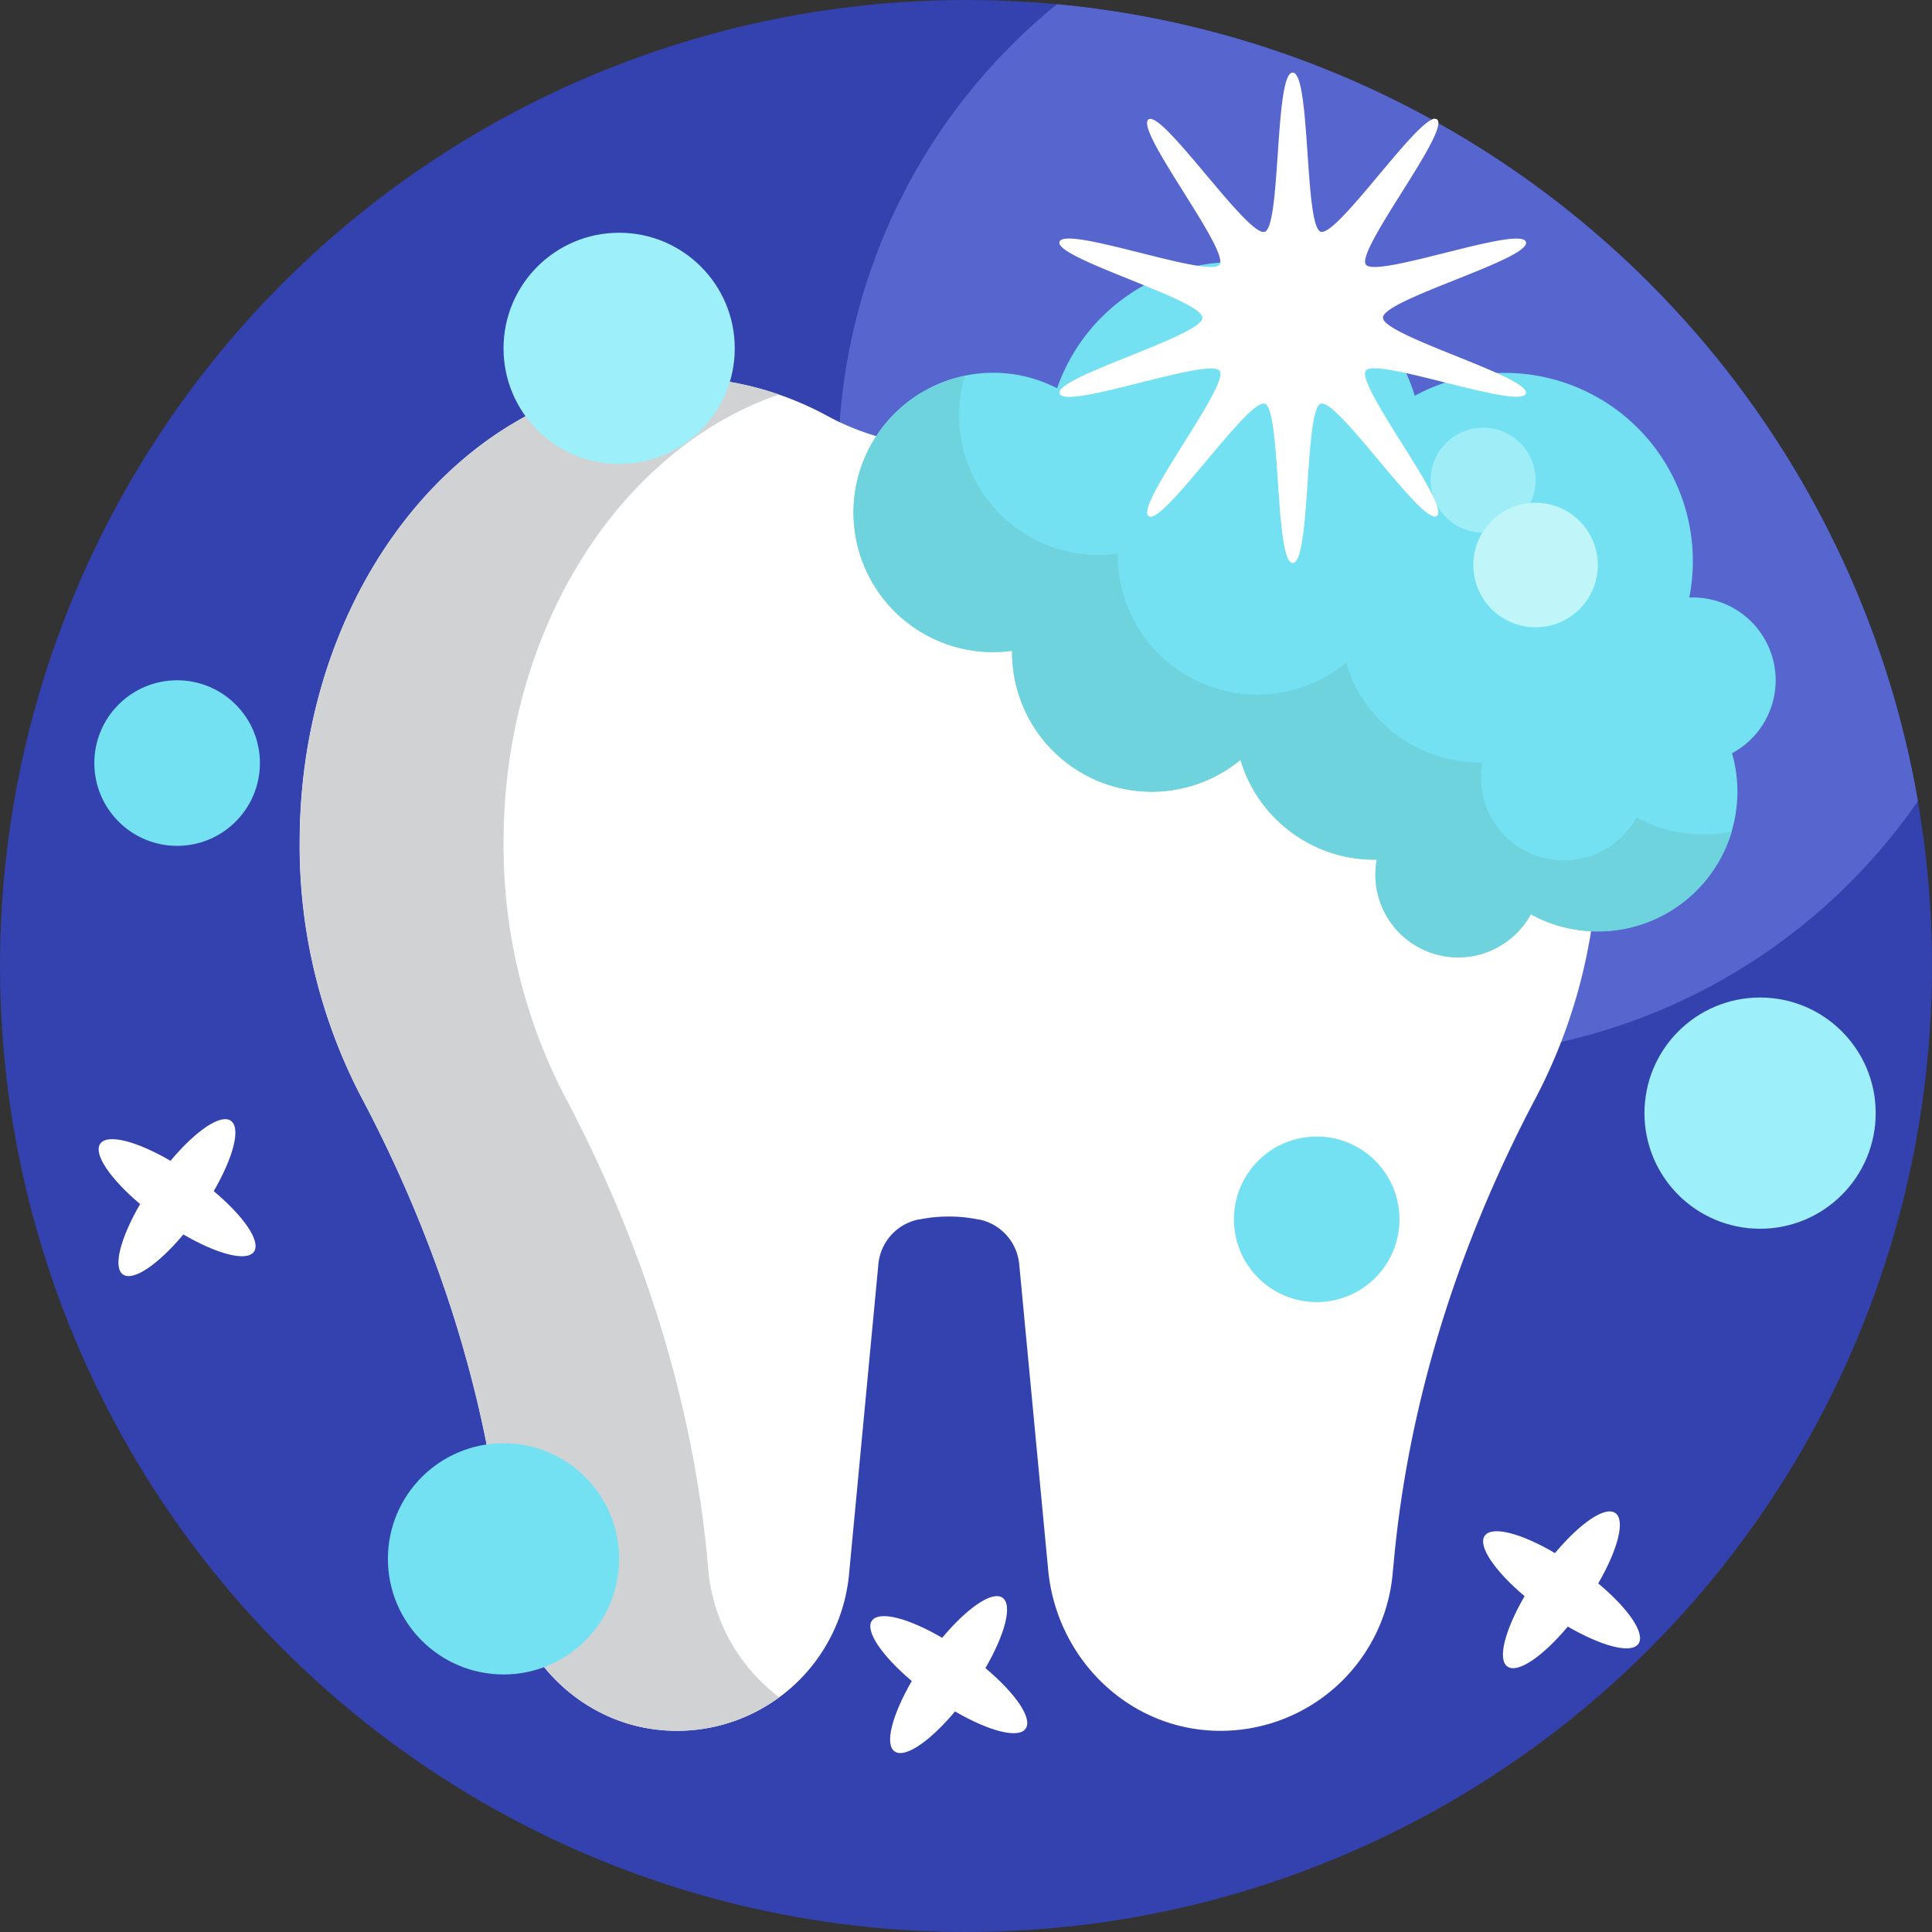 <svg xmlns="http://www.w3.org/2000/svg" width='60' height='60' viewBox="0 0 512 512"><rect x="0" y="0" width="512" height="512" fill="#333333" stroke="none"/><defs><style>.cls-1{fill:#3342ae;}.cls-2{fill:#5766ce;}.cls-3{fill:#fff;}.cls-4{fill:#d1d2d3;}.cls-5{fill:#74e1f3;}.cls-6{fill:#9df0f9;}.cls-7{fill:#6fd3dd;}.cls-8{fill:#9feef7;}.cls-9{fill:#c0f6f9;}</style></defs><title>Dental Care</title><g id="BULINE"><circle class="cls-1" cx="256" cy="256" r="256"></circle></g><g id="Icons"><path class="cls-2" d="M508.27,212.29A157,157,0,0,1,222.14,123q0-5.61.39-11.11A156.72,156.72,0,0,1,280.1,1.12a254.4,254.4,0,0,1,99.34,30.56,1.32,1.32,0,0,1,1.33-.05,1.11,1.11,0,0,1,.38,1A256.24,256.24,0,0,1,508.27,212.29Z"></path><path class="cls-3" d="M423.43,223.24c0-68.06-44.75-123.24-100-123.24a83.79,83.79,0,0,0-39.89,10.22,67.56,67.56,0,0,1-64.29,0A83.72,83.72,0,0,0,179.41,100c-55.21,0-100,55.18-100,123.24a143.86,143.86,0,0,0,16.21,67.27c20.24,38.18,33.7,79.58,37.78,122.6l.29,3.08c2.16,22.77,20.37,41.22,43.21,42.43A45.8,45.8,0,0,0,225,417.22L232.78,335a13.36,13.36,0,0,1,10.66-11.83l.18,0a39.59,39.59,0,0,1,15.64,0l.18,0A13.36,13.36,0,0,1,270.1,335l7.69,81.16C280,439,298.16,457.41,321,458.62a45.79,45.79,0,0,0,48.05-41.4l.39-4.11c4.08-43,17.54-84.42,37.78-122.6A143.86,143.86,0,0,0,423.43,223.24Z"></path><path class="cls-4" d="M206.5,449.78a45.55,45.55,0,0,1-29.56,8.84c-22.83-1.21-41-19.65-43.22-42.43l-.27-3.08c-4.08-43-17.55-84.41-37.79-122.6a143.85,143.85,0,0,1-16.21-67.26c0-68.07,44.75-123.25,100-123.25a82.25,82.25,0,0,1,27,4.55c-42.12,14.48-73,62.15-73,118.7a143.85,143.85,0,0,0,16.21,67.26c20.24,38.19,33.71,79.58,37.79,122.6l.27,3.08A47.49,47.49,0,0,0,206.5,449.78Z"></path><path class="cls-3" d="M393.47,407c-1.9,2.71,2.65,9.31,10.56,16-5.21,9-7.26,16.76-4.54,18.66s9.34-2.66,16-10.6c9,5.23,16.8,7.29,18.71,4.57s-2.68-9.37-10.66-16c5.21-9,7.25-16.75,4.54-18.66s-9.34,2.67-16,10.62C403.13,406.31,395.37,404.28,393.47,407Z"></path><path class="cls-3" d="M26.57,303.09c-1.9,2.71,2.65,9.31,10.56,16-5.21,9-7.26,16.76-4.54,18.66s9.34-2.66,16-10.6c9,5.23,16.8,7.29,18.71,4.57s-2.68-9.37-10.66-16.05c5.21-9,7.25-16.74,4.54-18.65s-9.34,2.67-16,10.61C36.23,302.41,28.47,300.38,26.57,303.09Z"></path><path class="cls-3" d="M231.07,429.49c-1.9,2.71,2.65,9.31,10.56,16-5.21,9-7.26,16.76-4.54,18.66s9.34-2.66,16-10.6c9,5.23,16.8,7.29,18.71,4.57s-2.68-9.37-10.66-16.05c5.21-9,7.26-16.74,4.54-18.65s-9.34,2.67-16,10.62C240.73,428.81,233,426.78,231.07,429.49Z"></path><circle class="cls-5" cx="348.94" cy="323.13" r="21.94"></circle><circle class="cls-5" cx="133.44" cy="413.11" r="30.64"></circle><circle class="cls-6" cx="164.08" cy="92.32" r="30.64"></circle><circle class="cls-6" cx="466.44" cy="294.99" r="30.64"></circle><circle class="cls-5" cx="46.94" cy="202.22" r="21.94"></circle><path class="cls-5" d="M470.56,180.28a21.94,21.94,0,0,0-21.94-21.94c-.32,0-.63,0-.94,0a50.6,50.6,0,0,0,.94-9.68,49.86,49.86,0,0,0-73.7-43.77,49.84,49.84,0,0,0-94.78-2,37,37,0,1,0-16.93,69.9,37.63,37.63,0,0,0,5-.35c0,.11,0,.23,0,.35a37,37,0,0,0,60.53,28.55,37,37,0,0,0,35.47,26.45l.65,0a21.42,21.42,0,0,0-.37,3.95,21.94,21.94,0,0,0,41.19,10.53A37,37,0,0,0,459,199.62,21.93,21.93,0,0,0,470.56,180.28Z"></path><path class="cls-7" d="M458.93,220.32a37,37,0,0,1-53.25,22,21.94,21.94,0,0,1-41.19-10.53,21.42,21.42,0,0,1,.37-3.95l-.65,0a37,37,0,0,1-35.47-26.45,37,37,0,0,1-60.53-28.55c0-.12,0-.23,0-.35a37.63,37.63,0,0,1-5,.35,37,37,0,0,1-7.5-73.24,37,37,0,0,0,35.5,47.47,37.63,37.63,0,0,0,5-.35c0,.12,0,.23,0,.35a37,37,0,0,0,60.53,28.55,37,37,0,0,0,35.47,26.45l.65,0a21.61,21.61,0,0,0-.37,4,21.94,21.94,0,0,0,41.19,10.53,37.14,37.14,0,0,0,25.25,3.77Z"></path><circle class="cls-8" cx="393.04" cy="127.24" r="13.9"></circle><circle class="cls-9" cx="406.94" cy="149.74" r="16.49"></circle><path class="cls-3" d="M404.36,104.25c-.74,2.29-11-.29-21.3-2.86-3.62-.91-7.23-1.82-10.42-2.52-5.56-1.22-9.85-1.8-10.7-.64-1.14,1.57,2.61,8.06,7.08,15.29,4.11,6.62,8.83,13.86,11,18.5a12.7,12.7,0,0,0,.51,1.2.08.08,0,0,1,0,.05c.7,1.77.87,3,.25,3.46C377,139.44,354.46,105.49,350,107c-4.33,1.41-2.61,42.19-7.4,42.19s-3.08-40.78-7.41-42.19c-4.48-1.46-27.06,32.49-30.79,29.78-3.41-2.49,17.05-29,18.9-36.73a2.25,2.25,0,0,0-.08-1.77c-2.71-3.73-41,10.51-42.42,6-1.4-4.32,37.86-15.28,37.86-20.07,0-2.06-7.21-5.25-15.35-8.56C292.44,71.21,280,66.57,280.77,64.1c1.16-3.55,25.35,4.63,36.74,6.35,3,.45,5.11.45,5.68-.33a1.05,1.05,0,0,0,.18-.47c.91-5.41-22.64-35.37-19-38s26.31,31.23,30.79,29.78c4.33-1.41,2.61-42.19,7.41-42.19S345.64,60,350,61.41c4.11,1.33,23.37-27,29.47-29.73a1.32,1.32,0,0,1,1.33-.05,1.11,1.11,0,0,1,.38,1c0,6.11-21.76,34-19.21,37.49,2.72,3.74,41-10.5,42.42-6S366.5,79.38,366.5,84.18c0,3.35,19.18,9.71,30.25,14.72C401.52,101.05,404.78,103,404.36,104.25Z"></path></g></svg>